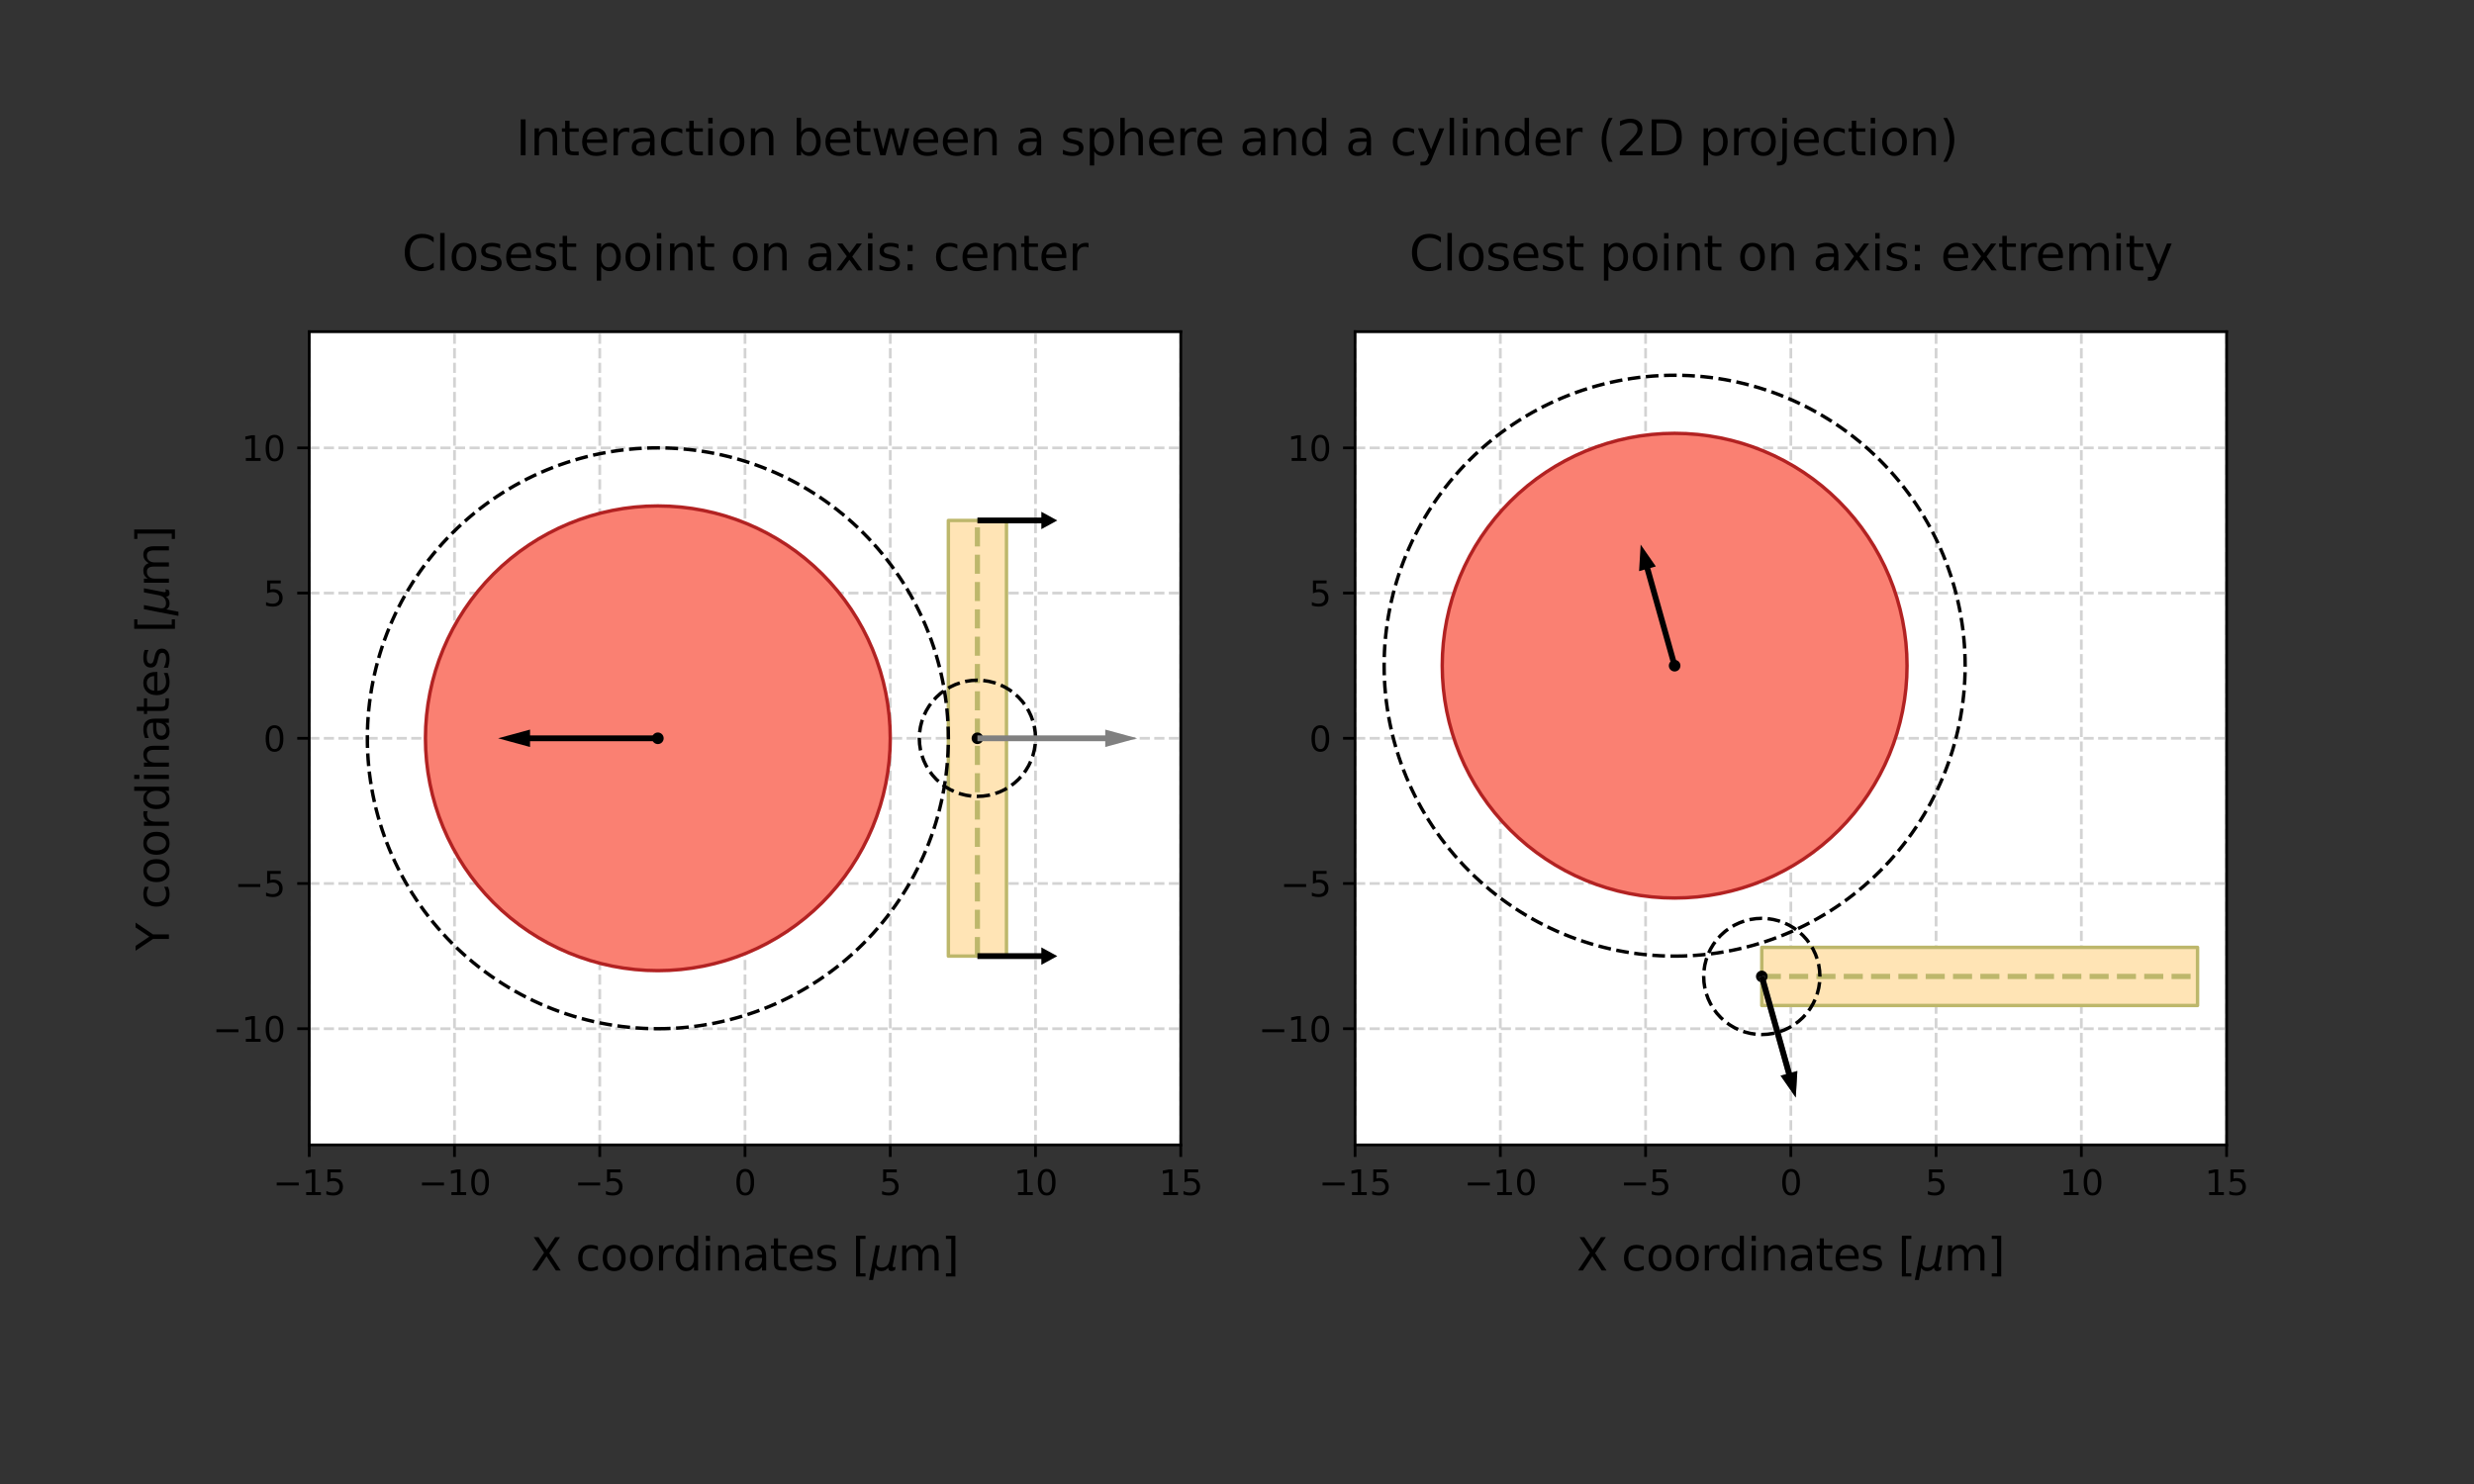 <?xml version="1.0" encoding="utf-8" standalone="no"?>
<!DOCTYPE svg PUBLIC "-//W3C//DTD SVG 1.1//EN"
  "http://www.w3.org/Graphics/SVG/1.1/DTD/svg11.dtd">
<svg xmlns:xlink="http://www.w3.org/1999/xlink" width="720pt" height="432pt" viewBox="0 0 720 432" xmlns="http://www.w3.org/2000/svg" version="1.1">
 <rect x="0" y="0" width="720" height="432" fill="#333333" stroke="none"/>
 <defs>
  <style type="text/css">*{stroke-linejoin: round; stroke-linecap: butt}</style>
 </defs>
 <g id="figure_1">
  <g id="patch_1">
   <path d="M 0 432 
L 720 432 
L 720 0 
L 0 0 
L 0 432 
z
" style="fill: none"/>
  </g>
  <g id="axes_1">
   <g id="patch_2">
    <path d="M 90 333.284 
L 343.636 333.284 
L 343.636 96.556 
L 90 96.556 
z
" style="fill: #ffffff"/>
   </g>
   <g id="matplotlib.axis_1">
    <g id="xtick_1">
     <g id="line2d_1">
      <path d="M 90 333.284 
L 90 96.556 
" clip-path="url(#p306c1302a8)" style="fill: none; stroke-dasharray: 2.96,1.28; stroke-dashoffset: 0; stroke: #d3d3d3; stroke-width: 0.8"/>
     </g>
     <g id="line2d_2">
      <defs>
       <path id="mcd959821d4" d="M 0 0 
L 0 3.5 
" style="stroke: #000000; stroke-width: 0.8"/>
      </defs>
      <g>
       <use xlink:href="#mcd959821d4" x="90" y="333.284" style="stroke: #000000; stroke-width: 0.8"/>
      </g>
     </g>
     <g id="text_1">
      <!-- −15 -->
      <g transform="translate(79.448 347.882)scale(0.1 -0.1)">
       <defs>
        <path id="DejaVuSans-2212" d="M 678 2272 
L 4684 2272 
L 4684 1741 
L 678 1741 
L 678 2272 
z
" transform="scale(0.016)"/>
        <path id="DejaVuSans-31" d="M 794 531 
L 1825 531 
L 1825 4091 
L 703 3866 
L 703 4441 
L 1819 4666 
L 2450 4666 
L 2450 531 
L 3481 531 
L 3481 0 
L 794 0 
L 794 531 
z
" transform="scale(0.016)"/>
        <path id="DejaVuSans-35" d="M 691 4666 
L 3169 4666 
L 3169 4134 
L 1269 4134 
L 1269 2991 
Q 1406 3038 1543 3061 
Q 1681 3084 1819 3084 
Q 2600 3084 3056 2656 
Q 3513 2228 3513 1497 
Q 3513 744 3044 326 
Q 2575 -91 1722 -91 
Q 1428 -91 1123 -41 
Q 819 9 494 109 
L 494 744 
Q 775 591 1075 516 
Q 1375 441 1709 441 
Q 2250 441 2565 725 
Q 2881 1009 2881 1497 
Q 2881 1984 2565 2268 
Q 2250 2553 1709 2553 
Q 1456 2553 1204 2497 
Q 953 2441 691 2322 
L 691 4666 
z
" transform="scale(0.016)"/>
       </defs>
       <use xlink:href="#DejaVuSans-2212"/>
       <use xlink:href="#DejaVuSans-31" x="83.789"/>
       <use xlink:href="#DejaVuSans-35" x="147.412"/>
      </g>
     </g>
    </g>
    <g id="xtick_2">
     <g id="line2d_3">
      <path d="M 132.273 333.284 
L 132.273 96.556 
" clip-path="url(#p306c1302a8)" style="fill: none; stroke-dasharray: 2.96,1.28; stroke-dashoffset: 0; stroke: #d3d3d3; stroke-width: 0.8"/>
     </g>
     <g id="line2d_4">
      <g>
       <use xlink:href="#mcd959821d4" x="132.273" y="333.284" style="stroke: #000000; stroke-width: 0.8"/>
      </g>
     </g>
     <g id="text_2">
      <!-- −10 -->
      <g transform="translate(121.72 347.882)scale(0.1 -0.1)">
       <defs>
        <path id="DejaVuSans-30" d="M 2034 4250 
Q 1547 4250 1301 3770 
Q 1056 3291 1056 2328 
Q 1056 1369 1301 889 
Q 1547 409 2034 409 
Q 2525 409 2770 889 
Q 3016 1369 3016 2328 
Q 3016 3291 2770 3770 
Q 2525 4250 2034 4250 
z
M 2034 4750 
Q 2819 4750 3233 4129 
Q 3647 3509 3647 2328 
Q 3647 1150 3233 529 
Q 2819 -91 2034 -91 
Q 1250 -91 836 529 
Q 422 1150 422 2328 
Q 422 3509 836 4129 
Q 1250 4750 2034 4750 
z
" transform="scale(0.016)"/>
       </defs>
       <use xlink:href="#DejaVuSans-2212"/>
       <use xlink:href="#DejaVuSans-31" x="83.789"/>
       <use xlink:href="#DejaVuSans-30" x="147.412"/>
      </g>
     </g>
    </g>
    <g id="xtick_3">
     <g id="line2d_5">
      <path d="M 174.545 333.284 
L 174.545 96.556 
" clip-path="url(#p306c1302a8)" style="fill: none; stroke-dasharray: 2.96,1.28; stroke-dashoffset: 0; stroke: #d3d3d3; stroke-width: 0.8"/>
     </g>
     <g id="line2d_6">
      <g>
       <use xlink:href="#mcd959821d4" x="174.545" y="333.284" style="stroke: #000000; stroke-width: 0.8"/>
      </g>
     </g>
     <g id="text_3">
      <!-- −5 -->
      <g transform="translate(167.174 347.882)scale(0.1 -0.1)">
       <use xlink:href="#DejaVuSans-2212"/>
       <use xlink:href="#DejaVuSans-35" x="83.789"/>
      </g>
     </g>
    </g>
    <g id="xtick_4">
     <g id="line2d_7">
      <path d="M 216.818 333.284 
L 216.818 96.556 
" clip-path="url(#p306c1302a8)" style="fill: none; stroke-dasharray: 2.96,1.28; stroke-dashoffset: 0; stroke: #d3d3d3; stroke-width: 0.8"/>
     </g>
     <g id="line2d_8">
      <g>
       <use xlink:href="#mcd959821d4" x="216.818" y="333.284" style="stroke: #000000; stroke-width: 0.8"/>
      </g>
     </g>
     <g id="text_4">
      <!-- 0 -->
      <g transform="translate(213.637 347.882)scale(0.1 -0.1)">
       <use xlink:href="#DejaVuSans-30"/>
      </g>
     </g>
    </g>
    <g id="xtick_5">
     <g id="line2d_9">
      <path d="M 259.091 333.284 
L 259.091 96.556 
" clip-path="url(#p306c1302a8)" style="fill: none; stroke-dasharray: 2.96,1.28; stroke-dashoffset: 0; stroke: #d3d3d3; stroke-width: 0.8"/>
     </g>
     <g id="line2d_10">
      <g>
       <use xlink:href="#mcd959821d4" x="259.091" y="333.284" style="stroke: #000000; stroke-width: 0.8"/>
      </g>
     </g>
     <g id="text_5">
      <!-- 5 -->
      <g transform="translate(255.91 347.882)scale(0.1 -0.1)">
       <use xlink:href="#DejaVuSans-35"/>
      </g>
     </g>
    </g>
    <g id="xtick_6">
     <g id="line2d_11">
      <path d="M 301.364 333.284 
L 301.364 96.556 
" clip-path="url(#p306c1302a8)" style="fill: none; stroke-dasharray: 2.96,1.28; stroke-dashoffset: 0; stroke: #d3d3d3; stroke-width: 0.8"/>
     </g>
     <g id="line2d_12">
      <g>
       <use xlink:href="#mcd959821d4" x="301.364" y="333.284" style="stroke: #000000; stroke-width: 0.8"/>
      </g>
     </g>
     <g id="text_6">
      <!-- 10 -->
      <g transform="translate(295.001 347.882)scale(0.1 -0.1)">
       <use xlink:href="#DejaVuSans-31"/>
       <use xlink:href="#DejaVuSans-30" x="63.623"/>
      </g>
     </g>
    </g>
    <g id="xtick_7">
     <g id="line2d_13">
      <path d="M 343.636 333.284 
L 343.636 96.556 
" clip-path="url(#p306c1302a8)" style="fill: none; stroke-dasharray: 2.96,1.28; stroke-dashoffset: 0; stroke: #d3d3d3; stroke-width: 0.8"/>
     </g>
     <g id="line2d_14">
      <g>
       <use xlink:href="#mcd959821d4" x="343.636" y="333.284" style="stroke: #000000; stroke-width: 0.8"/>
      </g>
     </g>
     <g id="text_7">
      <!-- 15 -->
      <g transform="translate(337.274 347.882)scale(0.1 -0.1)">
       <use xlink:href="#DejaVuSans-31"/>
       <use xlink:href="#DejaVuSans-35" x="63.623"/>
      </g>
     </g>
    </g>
    <g id="text_8">
     <!-- X coordinates [$\mu$m] -->
     <g transform="translate(154.483 369.842)scale(0.13 -0.13)">
      <defs>
       <path id="DejaVuSans-58" d="M 403 4666 
L 1081 4666 
L 2241 2931 
L 3406 4666 
L 4084 4666 
L 2584 2425 
L 4184 0 
L 3506 0 
L 2194 1984 
L 872 0 
L 191 0 
L 1856 2491 
L 403 4666 
z
" transform="scale(0.016)"/>
       <path id="DejaVuSans-20" transform="scale(0.016)"/>
       <path id="DejaVuSans-63" d="M 3122 3366 
L 3122 2828 
Q 2878 2963 2633 3030 
Q 2388 3097 2138 3097 
Q 1578 3097 1268 2742 
Q 959 2388 959 1747 
Q 959 1106 1268 751 
Q 1578 397 2138 397 
Q 2388 397 2633 464 
Q 2878 531 3122 666 
L 3122 134 
Q 2881 22 2623 -34 
Q 2366 -91 2075 -91 
Q 1284 -91 818 406 
Q 353 903 353 1747 
Q 353 2603 823 3093 
Q 1294 3584 2113 3584 
Q 2378 3584 2631 3529 
Q 2884 3475 3122 3366 
z
" transform="scale(0.016)"/>
       <path id="DejaVuSans-6f" d="M 1959 3097 
Q 1497 3097 1228 2736 
Q 959 2375 959 1747 
Q 959 1119 1226 758 
Q 1494 397 1959 397 
Q 2419 397 2687 759 
Q 2956 1122 2956 1747 
Q 2956 2369 2687 2733 
Q 2419 3097 1959 3097 
z
M 1959 3584 
Q 2709 3584 3137 3096 
Q 3566 2609 3566 1747 
Q 3566 888 3137 398 
Q 2709 -91 1959 -91 
Q 1206 -91 779 398 
Q 353 888 353 1747 
Q 353 2609 779 3096 
Q 1206 3584 1959 3584 
z
" transform="scale(0.016)"/>
       <path id="DejaVuSans-72" d="M 2631 2963 
Q 2534 3019 2420 3045 
Q 2306 3072 2169 3072 
Q 1681 3072 1420 2755 
Q 1159 2438 1159 1844 
L 1159 0 
L 581 0 
L 581 3500 
L 1159 3500 
L 1159 2956 
Q 1341 3275 1631 3429 
Q 1922 3584 2338 3584 
Q 2397 3584 2469 3576 
Q 2541 3569 2628 3553 
L 2631 2963 
z
" transform="scale(0.016)"/>
       <path id="DejaVuSans-64" d="M 2906 2969 
L 2906 4863 
L 3481 4863 
L 3481 0 
L 2906 0 
L 2906 525 
Q 2725 213 2448 61 
Q 2172 -91 1784 -91 
Q 1150 -91 751 415 
Q 353 922 353 1747 
Q 353 2572 751 3078 
Q 1150 3584 1784 3584 
Q 2172 3584 2448 3432 
Q 2725 3281 2906 2969 
z
M 947 1747 
Q 947 1113 1208 752 
Q 1469 391 1925 391 
Q 2381 391 2643 752 
Q 2906 1113 2906 1747 
Q 2906 2381 2643 2742 
Q 2381 3103 1925 3103 
Q 1469 3103 1208 2742 
Q 947 2381 947 1747 
z
" transform="scale(0.016)"/>
       <path id="DejaVuSans-69" d="M 603 3500 
L 1178 3500 
L 1178 0 
L 603 0 
L 603 3500 
z
M 603 4863 
L 1178 4863 
L 1178 4134 
L 603 4134 
L 603 4863 
z
" transform="scale(0.016)"/>
       <path id="DejaVuSans-6e" d="M 3513 2113 
L 3513 0 
L 2938 0 
L 2938 2094 
Q 2938 2591 2744 2837 
Q 2550 3084 2163 3084 
Q 1697 3084 1428 2787 
Q 1159 2491 1159 1978 
L 1159 0 
L 581 0 
L 581 3500 
L 1159 3500 
L 1159 2956 
Q 1366 3272 1645 3428 
Q 1925 3584 2291 3584 
Q 2894 3584 3203 3211 
Q 3513 2838 3513 2113 
z
" transform="scale(0.016)"/>
       <path id="DejaVuSans-61" d="M 2194 1759 
Q 1497 1759 1228 1600 
Q 959 1441 959 1056 
Q 959 750 1161 570 
Q 1363 391 1709 391 
Q 2188 391 2477 730 
Q 2766 1069 2766 1631 
L 2766 1759 
L 2194 1759 
z
M 3341 1997 
L 3341 0 
L 2766 0 
L 2766 531 
Q 2569 213 2275 61 
Q 1981 -91 1556 -91 
Q 1019 -91 701 211 
Q 384 513 384 1019 
Q 384 1609 779 1909 
Q 1175 2209 1959 2209 
L 2766 2209 
L 2766 2266 
Q 2766 2663 2505 2880 
Q 2244 3097 1772 3097 
Q 1472 3097 1187 3025 
Q 903 2953 641 2809 
L 641 3341 
Q 956 3463 1253 3523 
Q 1550 3584 1831 3584 
Q 2591 3584 2966 3190 
Q 3341 2797 3341 1997 
z
" transform="scale(0.016)"/>
       <path id="DejaVuSans-74" d="M 1172 4494 
L 1172 3500 
L 2356 3500 
L 2356 3053 
L 1172 3053 
L 1172 1153 
Q 1172 725 1289 603 
Q 1406 481 1766 481 
L 2356 481 
L 2356 0 
L 1766 0 
Q 1100 0 847 248 
Q 594 497 594 1153 
L 594 3053 
L 172 3053 
L 172 3500 
L 594 3500 
L 594 4494 
L 1172 4494 
z
" transform="scale(0.016)"/>
       <path id="DejaVuSans-65" d="M 3597 1894 
L 3597 1613 
L 953 1613 
Q 991 1019 1311 708 
Q 1631 397 2203 397 
Q 2534 397 2845 478 
Q 3156 559 3463 722 
L 3463 178 
Q 3153 47 2828 -22 
Q 2503 -91 2169 -91 
Q 1331 -91 842 396 
Q 353 884 353 1716 
Q 353 2575 817 3079 
Q 1281 3584 2069 3584 
Q 2775 3584 3186 3129 
Q 3597 2675 3597 1894 
z
M 3022 2063 
Q 3016 2534 2758 2815 
Q 2500 3097 2075 3097 
Q 1594 3097 1305 2825 
Q 1016 2553 972 2059 
L 3022 2063 
z
" transform="scale(0.016)"/>
       <path id="DejaVuSans-73" d="M 2834 3397 
L 2834 2853 
Q 2591 2978 2328 3040 
Q 2066 3103 1784 3103 
Q 1356 3103 1142 2972 
Q 928 2841 928 2578 
Q 928 2378 1081 2264 
Q 1234 2150 1697 2047 
L 1894 2003 
Q 2506 1872 2764 1633 
Q 3022 1394 3022 966 
Q 3022 478 2636 193 
Q 2250 -91 1575 -91 
Q 1294 -91 989 -36 
Q 684 19 347 128 
L 347 722 
Q 666 556 975 473 
Q 1284 391 1588 391 
Q 1994 391 2212 530 
Q 2431 669 2431 922 
Q 2431 1156 2273 1281 
Q 2116 1406 1581 1522 
L 1381 1569 
Q 847 1681 609 1914 
Q 372 2147 372 2553 
Q 372 3047 722 3315 
Q 1072 3584 1716 3584 
Q 2034 3584 2315 3537 
Q 2597 3491 2834 3397 
z
" transform="scale(0.016)"/>
       <path id="DejaVuSans-5b" d="M 550 4863 
L 1875 4863 
L 1875 4416 
L 1125 4416 
L 1125 -397 
L 1875 -397 
L 1875 -844 
L 550 -844 
L 550 4863 
z
" transform="scale(0.016)"/>
       <path id="DejaVuSans-Oblique-3bc" d="M -84 -1331 
L 856 3500 
L 1434 3500 
L 1009 1322 
Q 997 1256 987 1175 
Q 978 1094 978 1013 
Q 978 722 1161 565 
Q 1344 409 1684 409 
Q 2147 409 2431 671 
Q 2716 934 2816 1459 
L 3213 3500 
L 3788 3500 
L 3266 809 
Q 3253 750 3248 706 
Q 3244 663 3244 628 
Q 3244 531 3283 486 
Q 3322 441 3406 441 
Q 3438 441 3492 456 
Q 3547 472 3647 513 
L 3559 50 
Q 3422 -19 3297 -55 
Q 3172 -91 3053 -91 
Q 2847 -91 2730 40 
Q 2613 172 2613 403 
Q 2438 153 2195 31 
Q 1953 -91 1625 -91 
Q 1334 -91 1117 43 
Q 900 178 831 397 
L 494 -1331 
L -84 -1331 
z
" transform="scale(0.016)"/>
       <path id="DejaVuSans-6d" d="M 3328 2828 
Q 3544 3216 3844 3400 
Q 4144 3584 4550 3584 
Q 5097 3584 5394 3201 
Q 5691 2819 5691 2113 
L 5691 0 
L 5113 0 
L 5113 2094 
Q 5113 2597 4934 2840 
Q 4756 3084 4391 3084 
Q 3944 3084 3684 2787 
Q 3425 2491 3425 1978 
L 3425 0 
L 2847 0 
L 2847 2094 
Q 2847 2600 2669 2842 
Q 2491 3084 2119 3084 
Q 1678 3084 1418 2786 
Q 1159 2488 1159 1978 
L 1159 0 
L 581 0 
L 581 3500 
L 1159 3500 
L 1159 2956 
Q 1356 3278 1631 3431 
Q 1906 3584 2284 3584 
Q 2666 3584 2933 3390 
Q 3200 3197 3328 2828 
z
" transform="scale(0.016)"/>
       <path id="DejaVuSans-5d" d="M 1947 4863 
L 1947 -844 
L 622 -844 
L 622 -397 
L 1369 -397 
L 1369 4416 
L 622 4416 
L 622 4863 
L 1947 4863 
z
" transform="scale(0.016)"/>
      </defs>
      <use xlink:href="#DejaVuSans-58" transform="translate(0 0.016)"/>
      <use xlink:href="#DejaVuSans-20" transform="translate(68.506 0.016)"/>
      <use xlink:href="#DejaVuSans-63" transform="translate(100.293 0.016)"/>
      <use xlink:href="#DejaVuSans-6f" transform="translate(155.273 0.016)"/>
      <use xlink:href="#DejaVuSans-6f" transform="translate(216.455 0.016)"/>
      <use xlink:href="#DejaVuSans-72" transform="translate(277.637 0.016)"/>
      <use xlink:href="#DejaVuSans-64" transform="translate(318.75 0.016)"/>
      <use xlink:href="#DejaVuSans-69" transform="translate(382.227 0.016)"/>
      <use xlink:href="#DejaVuSans-6e" transform="translate(410.01 0.016)"/>
      <use xlink:href="#DejaVuSans-61" transform="translate(473.389 0.016)"/>
      <use xlink:href="#DejaVuSans-74" transform="translate(534.668 0.016)"/>
      <use xlink:href="#DejaVuSans-65" transform="translate(573.877 0.016)"/>
      <use xlink:href="#DejaVuSans-73" transform="translate(635.4 0.016)"/>
      <use xlink:href="#DejaVuSans-20" transform="translate(687.5 0.016)"/>
      <use xlink:href="#DejaVuSans-5b" transform="translate(719.287 0.016)"/>
      <use xlink:href="#DejaVuSans-Oblique-3bc" transform="translate(758.301 0.016)"/>
      <use xlink:href="#DejaVuSans-6d" transform="translate(821.924 0.016)"/>
      <use xlink:href="#DejaVuSans-5d" transform="translate(919.336 0.016)"/>
     </g>
    </g>
   </g>
   <g id="matplotlib.axis_2">
    <g id="ytick_1">
     <g id="line2d_15">
      <path d="M 90 299.465 
L 343.636 299.465 
" clip-path="url(#p306c1302a8)" style="fill: none; stroke-dasharray: 2.96,1.28; stroke-dashoffset: 0; stroke: #d3d3d3; stroke-width: 0.8"/>
     </g>
     <g id="line2d_16">
      <defs>
       <path id="mc2dfe4dd01" d="M 0 0 
L -3.5 0 
" style="stroke: #000000; stroke-width: 0.8"/>
      </defs>
      <g>
       <use xlink:href="#mc2dfe4dd01" x="90" y="299.465" style="stroke: #000000; stroke-width: 0.8"/>
      </g>
     </g>
     <g id="text_9">
      <!-- −10 -->
      <g transform="translate(61.895 303.265)scale(0.1 -0.1)">
       <use xlink:href="#DejaVuSans-2212"/>
       <use xlink:href="#DejaVuSans-31" x="83.789"/>
       <use xlink:href="#DejaVuSans-30" x="147.412"/>
      </g>
     </g>
    </g>
    <g id="ytick_2">
     <g id="line2d_17">
      <path d="M 90 257.193 
L 343.636 257.193 
" clip-path="url(#p306c1302a8)" style="fill: none; stroke-dasharray: 2.96,1.28; stroke-dashoffset: 0; stroke: #d3d3d3; stroke-width: 0.8"/>
     </g>
     <g id="line2d_18">
      <g>
       <use xlink:href="#mc2dfe4dd01" x="90" y="257.193" style="stroke: #000000; stroke-width: 0.8"/>
      </g>
     </g>
     <g id="text_10">
      <!-- −5 -->
      <g transform="translate(68.258 260.992)scale(0.1 -0.1)">
       <use xlink:href="#DejaVuSans-2212"/>
       <use xlink:href="#DejaVuSans-35" x="83.789"/>
      </g>
     </g>
    </g>
    <g id="ytick_3">
     <g id="line2d_19">
      <path d="M 90 214.92 
L 343.636 214.92 
" clip-path="url(#p306c1302a8)" style="fill: none; stroke-dasharray: 2.96,1.28; stroke-dashoffset: 0; stroke: #d3d3d3; stroke-width: 0.8"/>
     </g>
     <g id="line2d_20">
      <g>
       <use xlink:href="#mc2dfe4dd01" x="90" y="214.92" style="stroke: #000000; stroke-width: 0.8"/>
      </g>
     </g>
     <g id="text_11">
      <!-- 0 -->
      <g transform="translate(76.638 218.719)scale(0.1 -0.1)">
       <use xlink:href="#DejaVuSans-30"/>
      </g>
     </g>
    </g>
    <g id="ytick_4">
     <g id="line2d_21">
      <path d="M 90 172.647 
L 343.636 172.647 
" clip-path="url(#p306c1302a8)" style="fill: none; stroke-dasharray: 2.96,1.28; stroke-dashoffset: 0; stroke: #d3d3d3; stroke-width: 0.8"/>
     </g>
     <g id="line2d_22">
      <g>
       <use xlink:href="#mc2dfe4dd01" x="90" y="172.647" style="stroke: #000000; stroke-width: 0.8"/>
      </g>
     </g>
     <g id="text_12">
      <!-- 5 -->
      <g transform="translate(76.638 176.446)scale(0.1 -0.1)">
       <use xlink:href="#DejaVuSans-35"/>
      </g>
     </g>
    </g>
    <g id="ytick_5">
     <g id="line2d_23">
      <path d="M 90 130.375 
L 343.636 130.375 
" clip-path="url(#p306c1302a8)" style="fill: none; stroke-dasharray: 2.96,1.28; stroke-dashoffset: 0; stroke: #d3d3d3; stroke-width: 0.8"/>
     </g>
     <g id="line2d_24">
      <g>
       <use xlink:href="#mc2dfe4dd01" x="90" y="130.375" style="stroke: #000000; stroke-width: 0.8"/>
      </g>
     </g>
     <g id="text_13">
      <!-- 10 -->
      <g transform="translate(70.275 134.174)scale(0.1 -0.1)">
       <use xlink:href="#DejaVuSans-31"/>
       <use xlink:href="#DejaVuSans-30" x="63.623"/>
      </g>
     </g>
    </g>
    <g id="text_14">
     <!-- Y coordinates [$\mu$m] -->
     <g transform="translate(49.165 276.735)rotate(-90)scale(0.13 -0.13)">
      <defs>
       <path id="DejaVuSans-59" d="M -13 4666 
L 666 4666 
L 1959 2747 
L 3244 4666 
L 3922 4666 
L 2272 2222 
L 2272 0 
L 1638 0 
L 1638 2222 
L -13 4666 
z
" transform="scale(0.016)"/>
      </defs>
      <use xlink:href="#DejaVuSans-59" transform="translate(0 0.016)"/>
      <use xlink:href="#DejaVuSans-20" transform="translate(61.084 0.016)"/>
      <use xlink:href="#DejaVuSans-63" transform="translate(92.871 0.016)"/>
      <use xlink:href="#DejaVuSans-6f" transform="translate(147.852 0.016)"/>
      <use xlink:href="#DejaVuSans-6f" transform="translate(209.033 0.016)"/>
      <use xlink:href="#DejaVuSans-72" transform="translate(270.215 0.016)"/>
      <use xlink:href="#DejaVuSans-64" transform="translate(311.328 0.016)"/>
      <use xlink:href="#DejaVuSans-69" transform="translate(374.805 0.016)"/>
      <use xlink:href="#DejaVuSans-6e" transform="translate(402.588 0.016)"/>
      <use xlink:href="#DejaVuSans-61" transform="translate(465.967 0.016)"/>
      <use xlink:href="#DejaVuSans-74" transform="translate(527.246 0.016)"/>
      <use xlink:href="#DejaVuSans-65" transform="translate(566.455 0.016)"/>
      <use xlink:href="#DejaVuSans-73" transform="translate(627.979 0.016)"/>
      <use xlink:href="#DejaVuSans-20" transform="translate(680.078 0.016)"/>
      <use xlink:href="#DejaVuSans-5b" transform="translate(711.865 0.016)"/>
      <use xlink:href="#DejaVuSans-Oblique-3bc" transform="translate(750.879 0.016)"/>
      <use xlink:href="#DejaVuSans-6d" transform="translate(814.502 0.016)"/>
      <use xlink:href="#DejaVuSans-5d" transform="translate(911.914 0.016)"/>
     </g>
    </g>
   </g>
   <g id="patch_3">
    <path d="M 191.455 282.556 
C 209.392 282.556 226.597 275.43 239.281 262.746 
C 251.964 250.062 259.091 232.857 259.091 214.92 
C 259.091 196.983 251.964 179.778 239.281 167.094 
C 226.597 154.41 209.392 147.284 191.455 147.284 
C 173.517 147.284 156.312 154.41 143.628 167.094 
C 130.945 179.778 123.818 196.983 123.818 214.92 
C 123.818 232.857 130.945 250.062 143.628 262.746 
C 156.312 275.43 173.517 282.556 191.455 282.556 
z
" clip-path="url(#p306c1302a8)" style="fill: #fa8072; stroke: #b22222; stroke-linejoin: miter"/>
   </g>
   <g id="patch_4">
    <path d="M 276 278.329 
L 292.909 278.329 
L 292.909 151.511 
L 276 151.511 
z
" clip-path="url(#p306c1302a8)" style="fill: #ffe4b5; stroke: #bdb76b; stroke-linejoin: miter"/>
   </g>
   <g id="line2d_25">
    <path d="M 284.455 278.329 
L 284.455 151.511 
" clip-path="url(#p306c1302a8)" style="fill: none; stroke-dasharray: 5.55,2.4; stroke-dashoffset: 0; stroke: #bdb76b; stroke-width: 1.5"/>
   </g>
   <g id="patch_5">
    <path d="M 191.455 299.465 
C 213.876 299.465 235.383 290.557 251.237 274.703 
C 267.092 258.848 276 237.342 276 214.92 
C 276 192.498 267.092 170.992 251.237 155.137 
C 235.383 139.283 213.876 130.375 191.455 130.375 
C 169.033 130.375 147.526 139.283 131.672 155.137 
C 115.817 170.992 106.909 192.498 106.909 214.92 
C 106.909 237.342 115.817 258.848 131.672 274.703 
C 147.526 290.557 169.033 299.465 191.455 299.465 
L 191.455 299.465 
z
" clip-path="url(#p306c1302a8)" style="fill: none; stroke-dasharray: 3.7,1.6; stroke-dashoffset: 0; stroke: #000000; stroke-linejoin: miter"/>
   </g>
   <g id="patch_6">
    <path d="M 284.455 231.829 
C 288.939 231.829 293.24 230.047 296.411 226.877 
C 299.582 223.706 301.364 219.404 301.364 214.92 
C 301.364 210.436 299.582 206.134 296.411 202.963 
C 293.24 199.793 288.939 198.011 284.455 198.011 
C 279.97 198.011 275.669 199.793 272.498 202.963 
C 269.327 206.134 267.545 210.436 267.545 214.92 
C 267.545 219.404 269.327 223.706 272.498 226.877 
C 275.669 230.047 279.97 231.829 284.455 231.829 
L 284.455 231.829 
z
" clip-path="url(#p306c1302a8)" style="fill: none; stroke-dasharray: 3.7,1.6; stroke-dashoffset: 0; stroke: #000000; stroke-linejoin: miter"/>
   </g>
   <g id="patch_7">
    <path d="M 191.455 216.611 
C 191.903 216.611 192.333 216.433 192.65 216.116 
C 192.967 215.799 193.145 215.368 193.145 214.92 
C 193.145 214.472 192.967 214.041 192.65 213.724 
C 192.333 213.407 191.903 213.229 191.455 213.229 
C 191.006 213.229 190.576 213.407 190.259 213.724 
C 189.942 214.041 189.764 214.472 189.764 214.92 
C 189.764 215.368 189.942 215.799 190.259 216.116 
C 190.576 216.433 191.006 216.611 191.455 216.611 
z
" clip-path="url(#p306c1302a8)"/>
   </g>
   <g id="patch_8">
    <path d="M 284.455 216.611 
C 284.903 216.611 285.333 216.433 285.65 216.116 
C 285.967 215.799 286.145 215.368 286.145 214.92 
C 286.145 214.472 285.967 214.041 285.65 213.724 
C 285.333 213.407 284.903 213.229 284.455 213.229 
C 284.006 213.229 283.576 213.407 283.259 213.724 
C 282.942 214.041 282.764 214.472 282.764 214.92 
C 282.764 215.368 282.942 215.799 283.259 216.116 
C 283.576 216.433 284.006 216.611 284.455 216.611 
z
" clip-path="url(#p306c1302a8)"/>
   </g>
   <g id="patch_9">
    <path d="M 284.455 214.075 
L 284.455 215.765 
L 321.655 215.765 
L 321.655 217.456 
L 330.955 214.92 
L 321.655 212.384 
L 321.655 214.075 
z
" clip-path="url(#p306c1302a8)" style="fill: #808080"/>
   </g>
   <g id="patch_10">
    <path d="M 284.455 277.484 
L 284.455 279.175 
L 303.055 279.175 
L 303.055 280.865 
L 307.705 278.329 
L 303.055 275.793 
L 303.055 277.484 
z
" clip-path="url(#p306c1302a8)"/>
   </g>
   <g id="patch_11">
    <path d="M 284.455 150.665 
L 284.455 152.356 
L 303.055 152.356 
L 303.055 154.047 
L 307.705 151.511 
L 303.055 148.975 
L 303.055 150.665 
z
" clip-path="url(#p306c1302a8)"/>
   </g>
   <g id="patch_12">
    <path d="M 191.455 215.765 
L 191.455 214.075 
L 154.255 214.075 
L 154.255 212.384 
L 144.955 214.92 
L 154.255 217.456 
L 154.255 215.765 
z
" clip-path="url(#p306c1302a8)"/>
   </g>
   <g id="patch_13">
    <path d="M 90 333.284 
L 90 96.556 
" style="fill: none; stroke: #000000; stroke-width: 0.8; stroke-linejoin: miter; stroke-linecap: square"/>
   </g>
   <g id="patch_14">
    <path d="M 343.636 333.284 
L 343.636 96.556 
" style="fill: none; stroke: #000000; stroke-width: 0.8; stroke-linejoin: miter; stroke-linecap: square"/>
   </g>
   <g id="patch_15">
    <path d="M 90 333.284 
L 343.636 333.284 
" style="fill: none; stroke: #000000; stroke-width: 0.8; stroke-linejoin: miter; stroke-linecap: square"/>
   </g>
   <g id="patch_16">
    <path d="M 90 96.556 
L 343.636 96.556 
" style="fill: none; stroke: #000000; stroke-width: 0.8; stroke-linejoin: miter; stroke-linecap: square"/>
   </g>
   <g id="text_15">
    <!-- Closest point on axis: center -->
    <g transform="translate(116.984 78.72)scale(0.14 -0.14)">
     <defs>
      <path id="DejaVuSans-43" d="M 4122 4306 
L 4122 3641 
Q 3803 3938 3442 4084 
Q 3081 4231 2675 4231 
Q 1875 4231 1450 3742 
Q 1025 3253 1025 2328 
Q 1025 1406 1450 917 
Q 1875 428 2675 428 
Q 3081 428 3442 575 
Q 3803 722 4122 1019 
L 4122 359 
Q 3791 134 3420 21 
Q 3050 -91 2638 -91 
Q 1578 -91 968 557 
Q 359 1206 359 2328 
Q 359 3453 968 4101 
Q 1578 4750 2638 4750 
Q 3056 4750 3426 4639 
Q 3797 4528 4122 4306 
z
" transform="scale(0.016)"/>
      <path id="DejaVuSans-6c" d="M 603 4863 
L 1178 4863 
L 1178 0 
L 603 0 
L 603 4863 
z
" transform="scale(0.016)"/>
      <path id="DejaVuSans-70" d="M 1159 525 
L 1159 -1331 
L 581 -1331 
L 581 3500 
L 1159 3500 
L 1159 2969 
Q 1341 3281 1617 3432 
Q 1894 3584 2278 3584 
Q 2916 3584 3314 3078 
Q 3713 2572 3713 1747 
Q 3713 922 3314 415 
Q 2916 -91 2278 -91 
Q 1894 -91 1617 61 
Q 1341 213 1159 525 
z
M 3116 1747 
Q 3116 2381 2855 2742 
Q 2594 3103 2138 3103 
Q 1681 3103 1420 2742 
Q 1159 2381 1159 1747 
Q 1159 1113 1420 752 
Q 1681 391 2138 391 
Q 2594 391 2855 752 
Q 3116 1113 3116 1747 
z
" transform="scale(0.016)"/>
      <path id="DejaVuSans-78" d="M 3513 3500 
L 2247 1797 
L 3578 0 
L 2900 0 
L 1881 1375 
L 863 0 
L 184 0 
L 1544 1831 
L 300 3500 
L 978 3500 
L 1906 2253 
L 2834 3500 
L 3513 3500 
z
" transform="scale(0.016)"/>
      <path id="DejaVuSans-3a" d="M 750 794 
L 1409 794 
L 1409 0 
L 750 0 
L 750 794 
z
M 750 3309 
L 1409 3309 
L 1409 2516 
L 750 2516 
L 750 3309 
z
" transform="scale(0.016)"/>
     </defs>
     <use xlink:href="#DejaVuSans-43"/>
     <use xlink:href="#DejaVuSans-6c" x="69.824"/>
     <use xlink:href="#DejaVuSans-6f" x="97.607"/>
     <use xlink:href="#DejaVuSans-73" x="158.789"/>
     <use xlink:href="#DejaVuSans-65" x="210.889"/>
     <use xlink:href="#DejaVuSans-73" x="272.412"/>
     <use xlink:href="#DejaVuSans-74" x="324.512"/>
     <use xlink:href="#DejaVuSans-20" x="363.721"/>
     <use xlink:href="#DejaVuSans-70" x="395.508"/>
     <use xlink:href="#DejaVuSans-6f" x="458.984"/>
     <use xlink:href="#DejaVuSans-69" x="520.166"/>
     <use xlink:href="#DejaVuSans-6e" x="547.949"/>
     <use xlink:href="#DejaVuSans-74" x="611.328"/>
     <use xlink:href="#DejaVuSans-20" x="650.537"/>
     <use xlink:href="#DejaVuSans-6f" x="682.324"/>
     <use xlink:href="#DejaVuSans-6e" x="743.506"/>
     <use xlink:href="#DejaVuSans-20" x="806.885"/>
     <use xlink:href="#DejaVuSans-61" x="838.672"/>
     <use xlink:href="#DejaVuSans-78" x="899.951"/>
     <use xlink:href="#DejaVuSans-69" x="959.131"/>
     <use xlink:href="#DejaVuSans-73" x="986.914"/>
     <use xlink:href="#DejaVuSans-3a" x="1039.014"/>
     <use xlink:href="#DejaVuSans-20" x="1072.705"/>
     <use xlink:href="#DejaVuSans-63" x="1104.492"/>
     <use xlink:href="#DejaVuSans-65" x="1159.473"/>
     <use xlink:href="#DejaVuSans-6e" x="1220.996"/>
     <use xlink:href="#DejaVuSans-74" x="1284.375"/>
     <use xlink:href="#DejaVuSans-65" x="1323.584"/>
     <use xlink:href="#DejaVuSans-72" x="1385.107"/>
    </g>
   </g>
  </g>
  <g id="axes_2">
   <g id="patch_17">
    <path d="M 394.364 333.284 
L 648 333.284 
L 648 96.556 
L 394.364 96.556 
z
" style="fill: #ffffff"/>
   </g>
   <g id="matplotlib.axis_3">
    <g id="xtick_8">
     <g id="line2d_26">
      <path d="M 394.364 333.284 
L 394.364 96.556 
" clip-path="url(#p97d715e392)" style="fill: none; stroke-dasharray: 2.96,1.28; stroke-dashoffset: 0; stroke: #d3d3d3; stroke-width: 0.8"/>
     </g>
     <g id="line2d_27">
      <g>
       <use xlink:href="#mcd959821d4" x="394.364" y="333.284" style="stroke: #000000; stroke-width: 0.8"/>
      </g>
     </g>
     <g id="text_16">
      <!-- −15 -->
      <g transform="translate(383.811 347.882)scale(0.1 -0.1)">
       <use xlink:href="#DejaVuSans-2212"/>
       <use xlink:href="#DejaVuSans-31" x="83.789"/>
       <use xlink:href="#DejaVuSans-35" x="147.412"/>
      </g>
     </g>
    </g>
    <g id="xtick_9">
     <g id="line2d_28">
      <path d="M 436.636 333.284 
L 436.636 96.556 
" clip-path="url(#p97d715e392)" style="fill: none; stroke-dasharray: 2.96,1.28; stroke-dashoffset: 0; stroke: #d3d3d3; stroke-width: 0.8"/>
     </g>
     <g id="line2d_29">
      <g>
       <use xlink:href="#mcd959821d4" x="436.636" y="333.284" style="stroke: #000000; stroke-width: 0.8"/>
      </g>
     </g>
     <g id="text_17">
      <!-- −10 -->
      <g transform="translate(426.084 347.882)scale(0.1 -0.1)">
       <use xlink:href="#DejaVuSans-2212"/>
       <use xlink:href="#DejaVuSans-31" x="83.789"/>
       <use xlink:href="#DejaVuSans-30" x="147.412"/>
      </g>
     </g>
    </g>
    <g id="xtick_10">
     <g id="line2d_30">
      <path d="M 478.909 333.284 
L 478.909 96.556 
" clip-path="url(#p97d715e392)" style="fill: none; stroke-dasharray: 2.96,1.28; stroke-dashoffset: 0; stroke: #d3d3d3; stroke-width: 0.8"/>
     </g>
     <g id="line2d_31">
      <g>
       <use xlink:href="#mcd959821d4" x="478.909" y="333.284" style="stroke: #000000; stroke-width: 0.8"/>
      </g>
     </g>
     <g id="text_18">
      <!-- −5 -->
      <g transform="translate(471.538 347.882)scale(0.1 -0.1)">
       <use xlink:href="#DejaVuSans-2212"/>
       <use xlink:href="#DejaVuSans-35" x="83.789"/>
      </g>
     </g>
    </g>
    <g id="xtick_11">
     <g id="line2d_32">
      <path d="M 521.182 333.284 
L 521.182 96.556 
" clip-path="url(#p97d715e392)" style="fill: none; stroke-dasharray: 2.96,1.28; stroke-dashoffset: 0; stroke: #d3d3d3; stroke-width: 0.8"/>
     </g>
     <g id="line2d_33">
      <g>
       <use xlink:href="#mcd959821d4" x="521.182" y="333.284" style="stroke: #000000; stroke-width: 0.8"/>
      </g>
     </g>
     <g id="text_19">
      <!-- 0 -->
      <g transform="translate(518.001 347.882)scale(0.1 -0.1)">
       <use xlink:href="#DejaVuSans-30"/>
      </g>
     </g>
    </g>
    <g id="xtick_12">
     <g id="line2d_34">
      <path d="M 563.455 333.284 
L 563.455 96.556 
" clip-path="url(#p97d715e392)" style="fill: none; stroke-dasharray: 2.96,1.28; stroke-dashoffset: 0; stroke: #d3d3d3; stroke-width: 0.8"/>
     </g>
     <g id="line2d_35">
      <g>
       <use xlink:href="#mcd959821d4" x="563.455" y="333.284" style="stroke: #000000; stroke-width: 0.8"/>
      </g>
     </g>
     <g id="text_20">
      <!-- 5 -->
      <g transform="translate(560.273 347.882)scale(0.1 -0.1)">
       <use xlink:href="#DejaVuSans-35"/>
      </g>
     </g>
    </g>
    <g id="xtick_13">
     <g id="line2d_36">
      <path d="M 605.727 333.284 
L 605.727 96.556 
" clip-path="url(#p97d715e392)" style="fill: none; stroke-dasharray: 2.96,1.28; stroke-dashoffset: 0; stroke: #d3d3d3; stroke-width: 0.8"/>
     </g>
     <g id="line2d_37">
      <g>
       <use xlink:href="#mcd959821d4" x="605.727" y="333.284" style="stroke: #000000; stroke-width: 0.8"/>
      </g>
     </g>
     <g id="text_21">
      <!-- 10 -->
      <g transform="translate(599.365 347.882)scale(0.1 -0.1)">
       <use xlink:href="#DejaVuSans-31"/>
       <use xlink:href="#DejaVuSans-30" x="63.623"/>
      </g>
     </g>
    </g>
    <g id="xtick_14">
     <g id="line2d_38">
      <path d="M 648 333.284 
L 648 96.556 
" clip-path="url(#p97d715e392)" style="fill: none; stroke-dasharray: 2.96,1.28; stroke-dashoffset: 0; stroke: #d3d3d3; stroke-width: 0.8"/>
     </g>
     <g id="line2d_39">
      <g>
       <use xlink:href="#mcd959821d4" x="648" y="333.284" style="stroke: #000000; stroke-width: 0.8"/>
      </g>
     </g>
     <g id="text_22">
      <!-- 15 -->
      <g transform="translate(641.638 347.882)scale(0.1 -0.1)">
       <use xlink:href="#DejaVuSans-31"/>
       <use xlink:href="#DejaVuSans-35" x="63.623"/>
      </g>
     </g>
    </g>
    <g id="text_23">
     <!-- X coordinates [$\mu$m] -->
     <g transform="translate(458.847 369.842)scale(0.13 -0.13)">
      <use xlink:href="#DejaVuSans-58" transform="translate(0 0.016)"/>
      <use xlink:href="#DejaVuSans-20" transform="translate(68.506 0.016)"/>
      <use xlink:href="#DejaVuSans-63" transform="translate(100.293 0.016)"/>
      <use xlink:href="#DejaVuSans-6f" transform="translate(155.273 0.016)"/>
      <use xlink:href="#DejaVuSans-6f" transform="translate(216.455 0.016)"/>
      <use xlink:href="#DejaVuSans-72" transform="translate(277.637 0.016)"/>
      <use xlink:href="#DejaVuSans-64" transform="translate(318.75 0.016)"/>
      <use xlink:href="#DejaVuSans-69" transform="translate(382.227 0.016)"/>
      <use xlink:href="#DejaVuSans-6e" transform="translate(410.01 0.016)"/>
      <use xlink:href="#DejaVuSans-61" transform="translate(473.389 0.016)"/>
      <use xlink:href="#DejaVuSans-74" transform="translate(534.668 0.016)"/>
      <use xlink:href="#DejaVuSans-65" transform="translate(573.877 0.016)"/>
      <use xlink:href="#DejaVuSans-73" transform="translate(635.4 0.016)"/>
      <use xlink:href="#DejaVuSans-20" transform="translate(687.5 0.016)"/>
      <use xlink:href="#DejaVuSans-5b" transform="translate(719.287 0.016)"/>
      <use xlink:href="#DejaVuSans-Oblique-3bc" transform="translate(758.301 0.016)"/>
      <use xlink:href="#DejaVuSans-6d" transform="translate(821.924 0.016)"/>
      <use xlink:href="#DejaVuSans-5d" transform="translate(919.336 0.016)"/>
     </g>
    </g>
   </g>
   <g id="matplotlib.axis_4">
    <g id="ytick_6">
     <g id="line2d_40">
      <path d="M 394.364 299.465 
L 648 299.465 
" clip-path="url(#p97d715e392)" style="fill: none; stroke-dasharray: 2.96,1.28; stroke-dashoffset: 0; stroke: #d3d3d3; stroke-width: 0.8"/>
     </g>
     <g id="line2d_41">
      <g>
       <use xlink:href="#mc2dfe4dd01" x="394.364" y="299.465" style="stroke: #000000; stroke-width: 0.8"/>
      </g>
     </g>
     <g id="text_24">
      <!-- −10 -->
      <g transform="translate(366.259 303.265)scale(0.1 -0.1)">
       <use xlink:href="#DejaVuSans-2212"/>
       <use xlink:href="#DejaVuSans-31" x="83.789"/>
       <use xlink:href="#DejaVuSans-30" x="147.412"/>
      </g>
     </g>
    </g>
    <g id="ytick_7">
     <g id="line2d_42">
      <path d="M 394.364 257.193 
L 648 257.193 
" clip-path="url(#p97d715e392)" style="fill: none; stroke-dasharray: 2.96,1.28; stroke-dashoffset: 0; stroke: #d3d3d3; stroke-width: 0.8"/>
     </g>
     <g id="line2d_43">
      <g>
       <use xlink:href="#mc2dfe4dd01" x="394.364" y="257.193" style="stroke: #000000; stroke-width: 0.8"/>
      </g>
     </g>
     <g id="text_25">
      <!-- −5 -->
      <g transform="translate(372.621 260.992)scale(0.1 -0.1)">
       <use xlink:href="#DejaVuSans-2212"/>
       <use xlink:href="#DejaVuSans-35" x="83.789"/>
      </g>
     </g>
    </g>
    <g id="ytick_8">
     <g id="line2d_44">
      <path d="M 394.364 214.92 
L 648 214.92 
" clip-path="url(#p97d715e392)" style="fill: none; stroke-dasharray: 2.96,1.28; stroke-dashoffset: 0; stroke: #d3d3d3; stroke-width: 0.8"/>
     </g>
     <g id="line2d_45">
      <g>
       <use xlink:href="#mc2dfe4dd01" x="394.364" y="214.92" style="stroke: #000000; stroke-width: 0.8"/>
      </g>
     </g>
     <g id="text_26">
      <!-- 0 -->
      <g transform="translate(381.001 218.719)scale(0.1 -0.1)">
       <use xlink:href="#DejaVuSans-30"/>
      </g>
     </g>
    </g>
    <g id="ytick_9">
     <g id="line2d_46">
      <path d="M 394.364 172.647 
L 648 172.647 
" clip-path="url(#p97d715e392)" style="fill: none; stroke-dasharray: 2.96,1.28; stroke-dashoffset: 0; stroke: #d3d3d3; stroke-width: 0.8"/>
     </g>
     <g id="line2d_47">
      <g>
       <use xlink:href="#mc2dfe4dd01" x="394.364" y="172.647" style="stroke: #000000; stroke-width: 0.8"/>
      </g>
     </g>
     <g id="text_27">
      <!-- 5 -->
      <g transform="translate(381.001 176.446)scale(0.1 -0.1)">
       <use xlink:href="#DejaVuSans-35"/>
      </g>
     </g>
    </g>
    <g id="ytick_10">
     <g id="line2d_48">
      <path d="M 394.364 130.375 
L 648 130.375 
" clip-path="url(#p97d715e392)" style="fill: none; stroke-dasharray: 2.96,1.28; stroke-dashoffset: 0; stroke: #d3d3d3; stroke-width: 0.8"/>
     </g>
     <g id="line2d_49">
      <g>
       <use xlink:href="#mc2dfe4dd01" x="394.364" y="130.375" style="stroke: #000000; stroke-width: 0.8"/>
      </g>
     </g>
     <g id="text_28">
      <!-- 10 -->
      <g transform="translate(374.639 134.174)scale(0.1 -0.1)">
       <use xlink:href="#DejaVuSans-31"/>
       <use xlink:href="#DejaVuSans-30" x="63.623"/>
      </g>
     </g>
    </g>
   </g>
   <g id="patch_18">
    <path d="M 487.364 261.42 
C 505.301 261.42 522.506 254.293 535.19 241.61 
C 547.873 228.926 555 211.721 555 193.784 
C 555 175.846 547.873 158.641 535.19 145.958 
C 522.506 133.274 505.301 126.147 487.364 126.147 
C 469.426 126.147 452.221 133.274 439.538 145.958 
C 426.854 158.641 419.727 175.846 419.727 193.784 
C 419.727 211.721 426.854 228.926 439.538 241.61 
C 452.221 254.293 469.426 261.42 487.364 261.42 
z
" clip-path="url(#p97d715e392)" style="fill: #fa8072; stroke: #b22222; stroke-linejoin: miter"/>
   </g>
   <g id="patch_19">
    <path d="M 512.727 275.793 
L 512.727 292.702 
L 639.545 292.702 
L 639.545 275.793 
z
" clip-path="url(#p97d715e392)" style="fill: #ffe4b5; stroke: #bdb76b; stroke-linejoin: miter"/>
   </g>
   <g id="line2d_50">
    <path d="M 512.727 284.247 
L 639.545 284.247 
" clip-path="url(#p97d715e392)" style="fill: none; stroke-dasharray: 5.55,2.4; stroke-dashoffset: 0; stroke: #bdb76b; stroke-width: 1.5"/>
   </g>
   <g id="patch_20">
    <path d="M 487.364 278.329 
C 509.785 278.329 531.292 269.421 547.146 253.566 
C 563.001 237.712 571.909 216.205 571.909 193.784 
C 571.909 171.362 563.001 149.856 547.146 134.001 
C 531.292 118.146 509.785 109.238 487.364 109.238 
C 464.942 109.238 443.436 118.146 427.581 134.001 
C 411.726 149.856 402.818 171.362 402.818 193.784 
C 402.818 216.205 411.726 237.712 427.581 253.566 
C 443.436 269.421 464.942 278.329 487.364 278.329 
L 487.364 278.329 
z
" clip-path="url(#p97d715e392)" style="fill: none; stroke-dasharray: 3.7,1.6; stroke-dashoffset: 0; stroke: #000000; stroke-linejoin: miter"/>
   </g>
   <g id="patch_21">
    <path d="M 512.727 301.156 
C 517.212 301.156 521.513 299.375 524.684 296.204 
C 527.855 293.033 529.636 288.732 529.636 284.247 
C 529.636 279.763 527.855 275.462 524.684 272.291 
C 521.513 269.12 517.212 267.338 512.727 267.338 
C 508.243 267.338 503.942 269.12 500.771 272.291 
C 497.6 275.462 495.818 279.763 495.818 284.247 
C 495.818 288.732 497.6 293.033 500.771 296.204 
C 503.942 299.375 508.243 301.156 512.727 301.156 
L 512.727 301.156 
z
" clip-path="url(#p97d715e392)" style="fill: none; stroke-dasharray: 3.7,1.6; stroke-dashoffset: 0; stroke: #000000; stroke-linejoin: miter"/>
   </g>
   <g id="patch_22">
    <path d="M 487.364 195.475 
C 487.812 195.475 488.242 195.296 488.559 194.979 
C 488.876 194.662 489.055 194.232 489.055 193.784 
C 489.055 193.335 488.876 192.905 488.559 192.588 
C 488.242 192.271 487.812 192.093 487.364 192.093 
C 486.915 192.093 486.485 192.271 486.168 192.588 
C 485.851 192.905 485.673 193.335 485.673 193.784 
C 485.673 194.232 485.851 194.662 486.168 194.979 
C 486.485 195.296 486.915 195.475 487.364 195.475 
z
" clip-path="url(#p97d715e392)"/>
   </g>
   <g id="patch_23">
    <path d="M 512.727 285.938 
C 513.176 285.938 513.606 285.76 513.923 285.443 
C 514.24 285.126 514.418 284.696 514.418 284.247 
C 514.418 283.799 514.24 283.369 513.923 283.052 
C 513.606 282.735 513.176 282.556 512.727 282.556 
C 512.279 282.556 511.849 282.735 511.532 283.052 
C 511.215 283.369 511.036 283.799 511.036 284.247 
C 511.036 284.696 511.215 285.126 511.532 285.443 
C 511.849 285.76 512.279 285.938 512.727 285.938 
z
" clip-path="url(#p97d715e392)"/>
   </g>
   <g id="patch_24">
    <path d="M 513.541 284.019 
L 511.913 284.476 
L 519.821 312.682 
L 518.193 313.138 
L 522.613 319.505 
L 523.078 311.769 
L 521.45 312.225 
z
" clip-path="url(#p97d715e392)" style="fill: #808080"/>
   </g>
   <g id="patch_25">
    <path d="M 513.541 284.019 
L 511.913 284.476 
L 519.821 312.682 
L 518.193 313.138 
L 522.613 319.505 
L 523.078 311.769 
L 521.45 312.225 
z
" clip-path="url(#p97d715e392)"/>
   </g>
   <g id="patch_26">
    <path d="M 639.545 283.402 
L 639.545 285.093 
L 639.545 285.093 
L 639.545 286.784 
L 639.545 284.247 
L 639.545 281.711 
L 639.545 283.402 
z
" clip-path="url(#p97d715e392)"/>
   </g>
   <g id="patch_27">
    <path d="M 486.55 194.012 
L 488.178 193.555 
L 480.269 165.349 
L 481.898 164.893 
L 477.478 158.526 
L 477.013 166.262 
L 478.641 165.806 
z
" clip-path="url(#p97d715e392)"/>
   </g>
   <g id="patch_28">
    <path d="M 394.364 333.284 
L 394.364 96.556 
" style="fill: none; stroke: #000000; stroke-width: 0.8; stroke-linejoin: miter; stroke-linecap: square"/>
   </g>
   <g id="patch_29">
    <path d="M 648 333.284 
L 648 96.556 
" style="fill: none; stroke: #000000; stroke-width: 0.8; stroke-linejoin: miter; stroke-linecap: square"/>
   </g>
   <g id="patch_30">
    <path d="M 394.364 333.284 
L 648 333.284 
" style="fill: none; stroke: #000000; stroke-width: 0.8; stroke-linejoin: miter; stroke-linecap: square"/>
   </g>
   <g id="patch_31">
    <path d="M 394.364 96.556 
L 648 96.556 
" style="fill: none; stroke: #000000; stroke-width: 0.8; stroke-linejoin: miter; stroke-linecap: square"/>
   </g>
   <g id="text_29">
    <!-- Closest point on axis: extremity -->
    <g transform="translate(410.119 78.72)scale(0.14 -0.14)">
     <defs>
      <path id="DejaVuSans-79" d="M 2059 -325 
Q 1816 -950 1584 -1140 
Q 1353 -1331 966 -1331 
L 506 -1331 
L 506 -850 
L 844 -850 
Q 1081 -850 1212 -737 
Q 1344 -625 1503 -206 
L 1606 56 
L 191 3500 
L 800 3500 
L 1894 763 
L 2988 3500 
L 3597 3500 
L 2059 -325 
z
" transform="scale(0.016)"/>
     </defs>
     <use xlink:href="#DejaVuSans-43"/>
     <use xlink:href="#DejaVuSans-6c" x="69.824"/>
     <use xlink:href="#DejaVuSans-6f" x="97.607"/>
     <use xlink:href="#DejaVuSans-73" x="158.789"/>
     <use xlink:href="#DejaVuSans-65" x="210.889"/>
     <use xlink:href="#DejaVuSans-73" x="272.412"/>
     <use xlink:href="#DejaVuSans-74" x="324.512"/>
     <use xlink:href="#DejaVuSans-20" x="363.721"/>
     <use xlink:href="#DejaVuSans-70" x="395.508"/>
     <use xlink:href="#DejaVuSans-6f" x="458.984"/>
     <use xlink:href="#DejaVuSans-69" x="520.166"/>
     <use xlink:href="#DejaVuSans-6e" x="547.949"/>
     <use xlink:href="#DejaVuSans-74" x="611.328"/>
     <use xlink:href="#DejaVuSans-20" x="650.537"/>
     <use xlink:href="#DejaVuSans-6f" x="682.324"/>
     <use xlink:href="#DejaVuSans-6e" x="743.506"/>
     <use xlink:href="#DejaVuSans-20" x="806.885"/>
     <use xlink:href="#DejaVuSans-61" x="838.672"/>
     <use xlink:href="#DejaVuSans-78" x="899.951"/>
     <use xlink:href="#DejaVuSans-69" x="959.131"/>
     <use xlink:href="#DejaVuSans-73" x="986.914"/>
     <use xlink:href="#DejaVuSans-3a" x="1039.014"/>
     <use xlink:href="#DejaVuSans-20" x="1072.705"/>
     <use xlink:href="#DejaVuSans-65" x="1104.492"/>
     <use xlink:href="#DejaVuSans-78" x="1164.266"/>
     <use xlink:href="#DejaVuSans-74" x="1223.445"/>
     <use xlink:href="#DejaVuSans-72" x="1262.654"/>
     <use xlink:href="#DejaVuSans-65" x="1301.518"/>
     <use xlink:href="#DejaVuSans-6d" x="1363.041"/>
     <use xlink:href="#DejaVuSans-69" x="1460.453"/>
     <use xlink:href="#DejaVuSans-74" x="1488.236"/>
     <use xlink:href="#DejaVuSans-79" x="1527.445"/>
    </g>
   </g>
  </g>
  <g id="text_30">
   <!-- Interaction between a sphere and a cylinder (2D projection) -->
   <g transform="translate(150.136 45.198)scale(0.14 -0.14)">
    <defs>
     <path id="DejaVuSans-49" d="M 628 4666 
L 1259 4666 
L 1259 0 
L 628 0 
L 628 4666 
z
" transform="scale(0.016)"/>
     <path id="DejaVuSans-62" d="M 3116 1747 
Q 3116 2381 2855 2742 
Q 2594 3103 2138 3103 
Q 1681 3103 1420 2742 
Q 1159 2381 1159 1747 
Q 1159 1113 1420 752 
Q 1681 391 2138 391 
Q 2594 391 2855 752 
Q 3116 1113 3116 1747 
z
M 1159 2969 
Q 1341 3281 1617 3432 
Q 1894 3584 2278 3584 
Q 2916 3584 3314 3078 
Q 3713 2572 3713 1747 
Q 3713 922 3314 415 
Q 2916 -91 2278 -91 
Q 1894 -91 1617 61 
Q 1341 213 1159 525 
L 1159 0 
L 581 0 
L 581 4863 
L 1159 4863 
L 1159 2969 
z
" transform="scale(0.016)"/>
     <path id="DejaVuSans-77" d="M 269 3500 
L 844 3500 
L 1563 769 
L 2278 3500 
L 2956 3500 
L 3675 769 
L 4391 3500 
L 4966 3500 
L 4050 0 
L 3372 0 
L 2619 2869 
L 1863 0 
L 1184 0 
L 269 3500 
z
" transform="scale(0.016)"/>
     <path id="DejaVuSans-68" d="M 3513 2113 
L 3513 0 
L 2938 0 
L 2938 2094 
Q 2938 2591 2744 2837 
Q 2550 3084 2163 3084 
Q 1697 3084 1428 2787 
Q 1159 2491 1159 1978 
L 1159 0 
L 581 0 
L 581 4863 
L 1159 4863 
L 1159 2956 
Q 1366 3272 1645 3428 
Q 1925 3584 2291 3584 
Q 2894 3584 3203 3211 
Q 3513 2838 3513 2113 
z
" transform="scale(0.016)"/>
     <path id="DejaVuSans-28" d="M 1984 4856 
Q 1566 4138 1362 3434 
Q 1159 2731 1159 2009 
Q 1159 1288 1364 580 
Q 1569 -128 1984 -844 
L 1484 -844 
Q 1016 -109 783 600 
Q 550 1309 550 2009 
Q 550 2706 781 3412 
Q 1013 4119 1484 4856 
L 1984 4856 
z
" transform="scale(0.016)"/>
     <path id="DejaVuSans-32" d="M 1228 531 
L 3431 531 
L 3431 0 
L 469 0 
L 469 531 
Q 828 903 1448 1529 
Q 2069 2156 2228 2338 
Q 2531 2678 2651 2914 
Q 2772 3150 2772 3378 
Q 2772 3750 2511 3984 
Q 2250 4219 1831 4219 
Q 1534 4219 1204 4116 
Q 875 4013 500 3803 
L 500 4441 
Q 881 4594 1212 4672 
Q 1544 4750 1819 4750 
Q 2544 4750 2975 4387 
Q 3406 4025 3406 3419 
Q 3406 3131 3298 2873 
Q 3191 2616 2906 2266 
Q 2828 2175 2409 1742 
Q 1991 1309 1228 531 
z
" transform="scale(0.016)"/>
     <path id="DejaVuSans-44" d="M 1259 4147 
L 1259 519 
L 2022 519 
Q 2988 519 3436 956 
Q 3884 1394 3884 2338 
Q 3884 3275 3436 3711 
Q 2988 4147 2022 4147 
L 1259 4147 
z
M 628 4666 
L 1925 4666 
Q 3281 4666 3915 4102 
Q 4550 3538 4550 2338 
Q 4550 1131 3912 565 
Q 3275 0 1925 0 
L 628 0 
L 628 4666 
z
" transform="scale(0.016)"/>
     <path id="DejaVuSans-6a" d="M 603 3500 
L 1178 3500 
L 1178 -63 
Q 1178 -731 923 -1031 
Q 669 -1331 103 -1331 
L -116 -1331 
L -116 -844 
L 38 -844 
Q 366 -844 484 -692 
Q 603 -541 603 -63 
L 603 3500 
z
M 603 4863 
L 1178 4863 
L 1178 4134 
L 603 4134 
L 603 4863 
z
" transform="scale(0.016)"/>
     <path id="DejaVuSans-29" d="M 513 4856 
L 1013 4856 
Q 1481 4119 1714 3412 
Q 1947 2706 1947 2009 
Q 1947 1309 1714 600 
Q 1481 -109 1013 -844 
L 513 -844 
Q 928 -128 1133 580 
Q 1338 1288 1338 2009 
Q 1338 2731 1133 3434 
Q 928 4138 513 4856 
z
" transform="scale(0.016)"/>
    </defs>
    <use xlink:href="#DejaVuSans-49"/>
    <use xlink:href="#DejaVuSans-6e" x="29.492"/>
    <use xlink:href="#DejaVuSans-74" x="92.871"/>
    <use xlink:href="#DejaVuSans-65" x="132.08"/>
    <use xlink:href="#DejaVuSans-72" x="193.604"/>
    <use xlink:href="#DejaVuSans-61" x="234.717"/>
    <use xlink:href="#DejaVuSans-63" x="295.996"/>
    <use xlink:href="#DejaVuSans-74" x="350.977"/>
    <use xlink:href="#DejaVuSans-69" x="390.186"/>
    <use xlink:href="#DejaVuSans-6f" x="417.969"/>
    <use xlink:href="#DejaVuSans-6e" x="479.15"/>
    <use xlink:href="#DejaVuSans-20" x="542.529"/>
    <use xlink:href="#DejaVuSans-62" x="574.316"/>
    <use xlink:href="#DejaVuSans-65" x="637.793"/>
    <use xlink:href="#DejaVuSans-74" x="699.316"/>
    <use xlink:href="#DejaVuSans-77" x="738.525"/>
    <use xlink:href="#DejaVuSans-65" x="820.312"/>
    <use xlink:href="#DejaVuSans-65" x="881.836"/>
    <use xlink:href="#DejaVuSans-6e" x="943.359"/>
    <use xlink:href="#DejaVuSans-20" x="1006.738"/>
    <use xlink:href="#DejaVuSans-61" x="1038.525"/>
    <use xlink:href="#DejaVuSans-20" x="1099.805"/>
    <use xlink:href="#DejaVuSans-73" x="1131.592"/>
    <use xlink:href="#DejaVuSans-70" x="1183.691"/>
    <use xlink:href="#DejaVuSans-68" x="1247.168"/>
    <use xlink:href="#DejaVuSans-65" x="1310.547"/>
    <use xlink:href="#DejaVuSans-72" x="1372.07"/>
    <use xlink:href="#DejaVuSans-65" x="1410.934"/>
    <use xlink:href="#DejaVuSans-20" x="1472.457"/>
    <use xlink:href="#DejaVuSans-61" x="1504.244"/>
    <use xlink:href="#DejaVuSans-6e" x="1565.523"/>
    <use xlink:href="#DejaVuSans-64" x="1628.902"/>
    <use xlink:href="#DejaVuSans-20" x="1692.379"/>
    <use xlink:href="#DejaVuSans-61" x="1724.166"/>
    <use xlink:href="#DejaVuSans-20" x="1785.445"/>
    <use xlink:href="#DejaVuSans-63" x="1817.232"/>
    <use xlink:href="#DejaVuSans-79" x="1872.213"/>
    <use xlink:href="#DejaVuSans-6c" x="1931.393"/>
    <use xlink:href="#DejaVuSans-69" x="1959.176"/>
    <use xlink:href="#DejaVuSans-6e" x="1986.959"/>
    <use xlink:href="#DejaVuSans-64" x="2050.338"/>
    <use xlink:href="#DejaVuSans-65" x="2113.814"/>
    <use xlink:href="#DejaVuSans-72" x="2175.338"/>
    <use xlink:href="#DejaVuSans-20" x="2216.451"/>
    <use xlink:href="#DejaVuSans-28" x="2248.238"/>
    <use xlink:href="#DejaVuSans-32" x="2287.252"/>
    <use xlink:href="#DejaVuSans-44" x="2350.875"/>
    <use xlink:href="#DejaVuSans-20" x="2427.877"/>
    <use xlink:href="#DejaVuSans-70" x="2459.664"/>
    <use xlink:href="#DejaVuSans-72" x="2523.141"/>
    <use xlink:href="#DejaVuSans-6f" x="2562.004"/>
    <use xlink:href="#DejaVuSans-6a" x="2623.186"/>
    <use xlink:href="#DejaVuSans-65" x="2650.969"/>
    <use xlink:href="#DejaVuSans-63" x="2712.492"/>
    <use xlink:href="#DejaVuSans-74" x="2767.473"/>
    <use xlink:href="#DejaVuSans-69" x="2806.682"/>
    <use xlink:href="#DejaVuSans-6f" x="2834.465"/>
    <use xlink:href="#DejaVuSans-6e" x="2895.646"/>
    <use xlink:href="#DejaVuSans-29" x="2959.025"/>
   </g>
  </g>
 </g>
 <defs>
  <clipPath id="p306c1302a8">
   <rect x="90" y="96.556" width="253.636" height="236.727"/>
  </clipPath>
  <clipPath id="p97d715e392">
   <rect x="394.364" y="96.556" width="253.636" height="236.727"/>
  </clipPath>
 </defs>
</svg>
